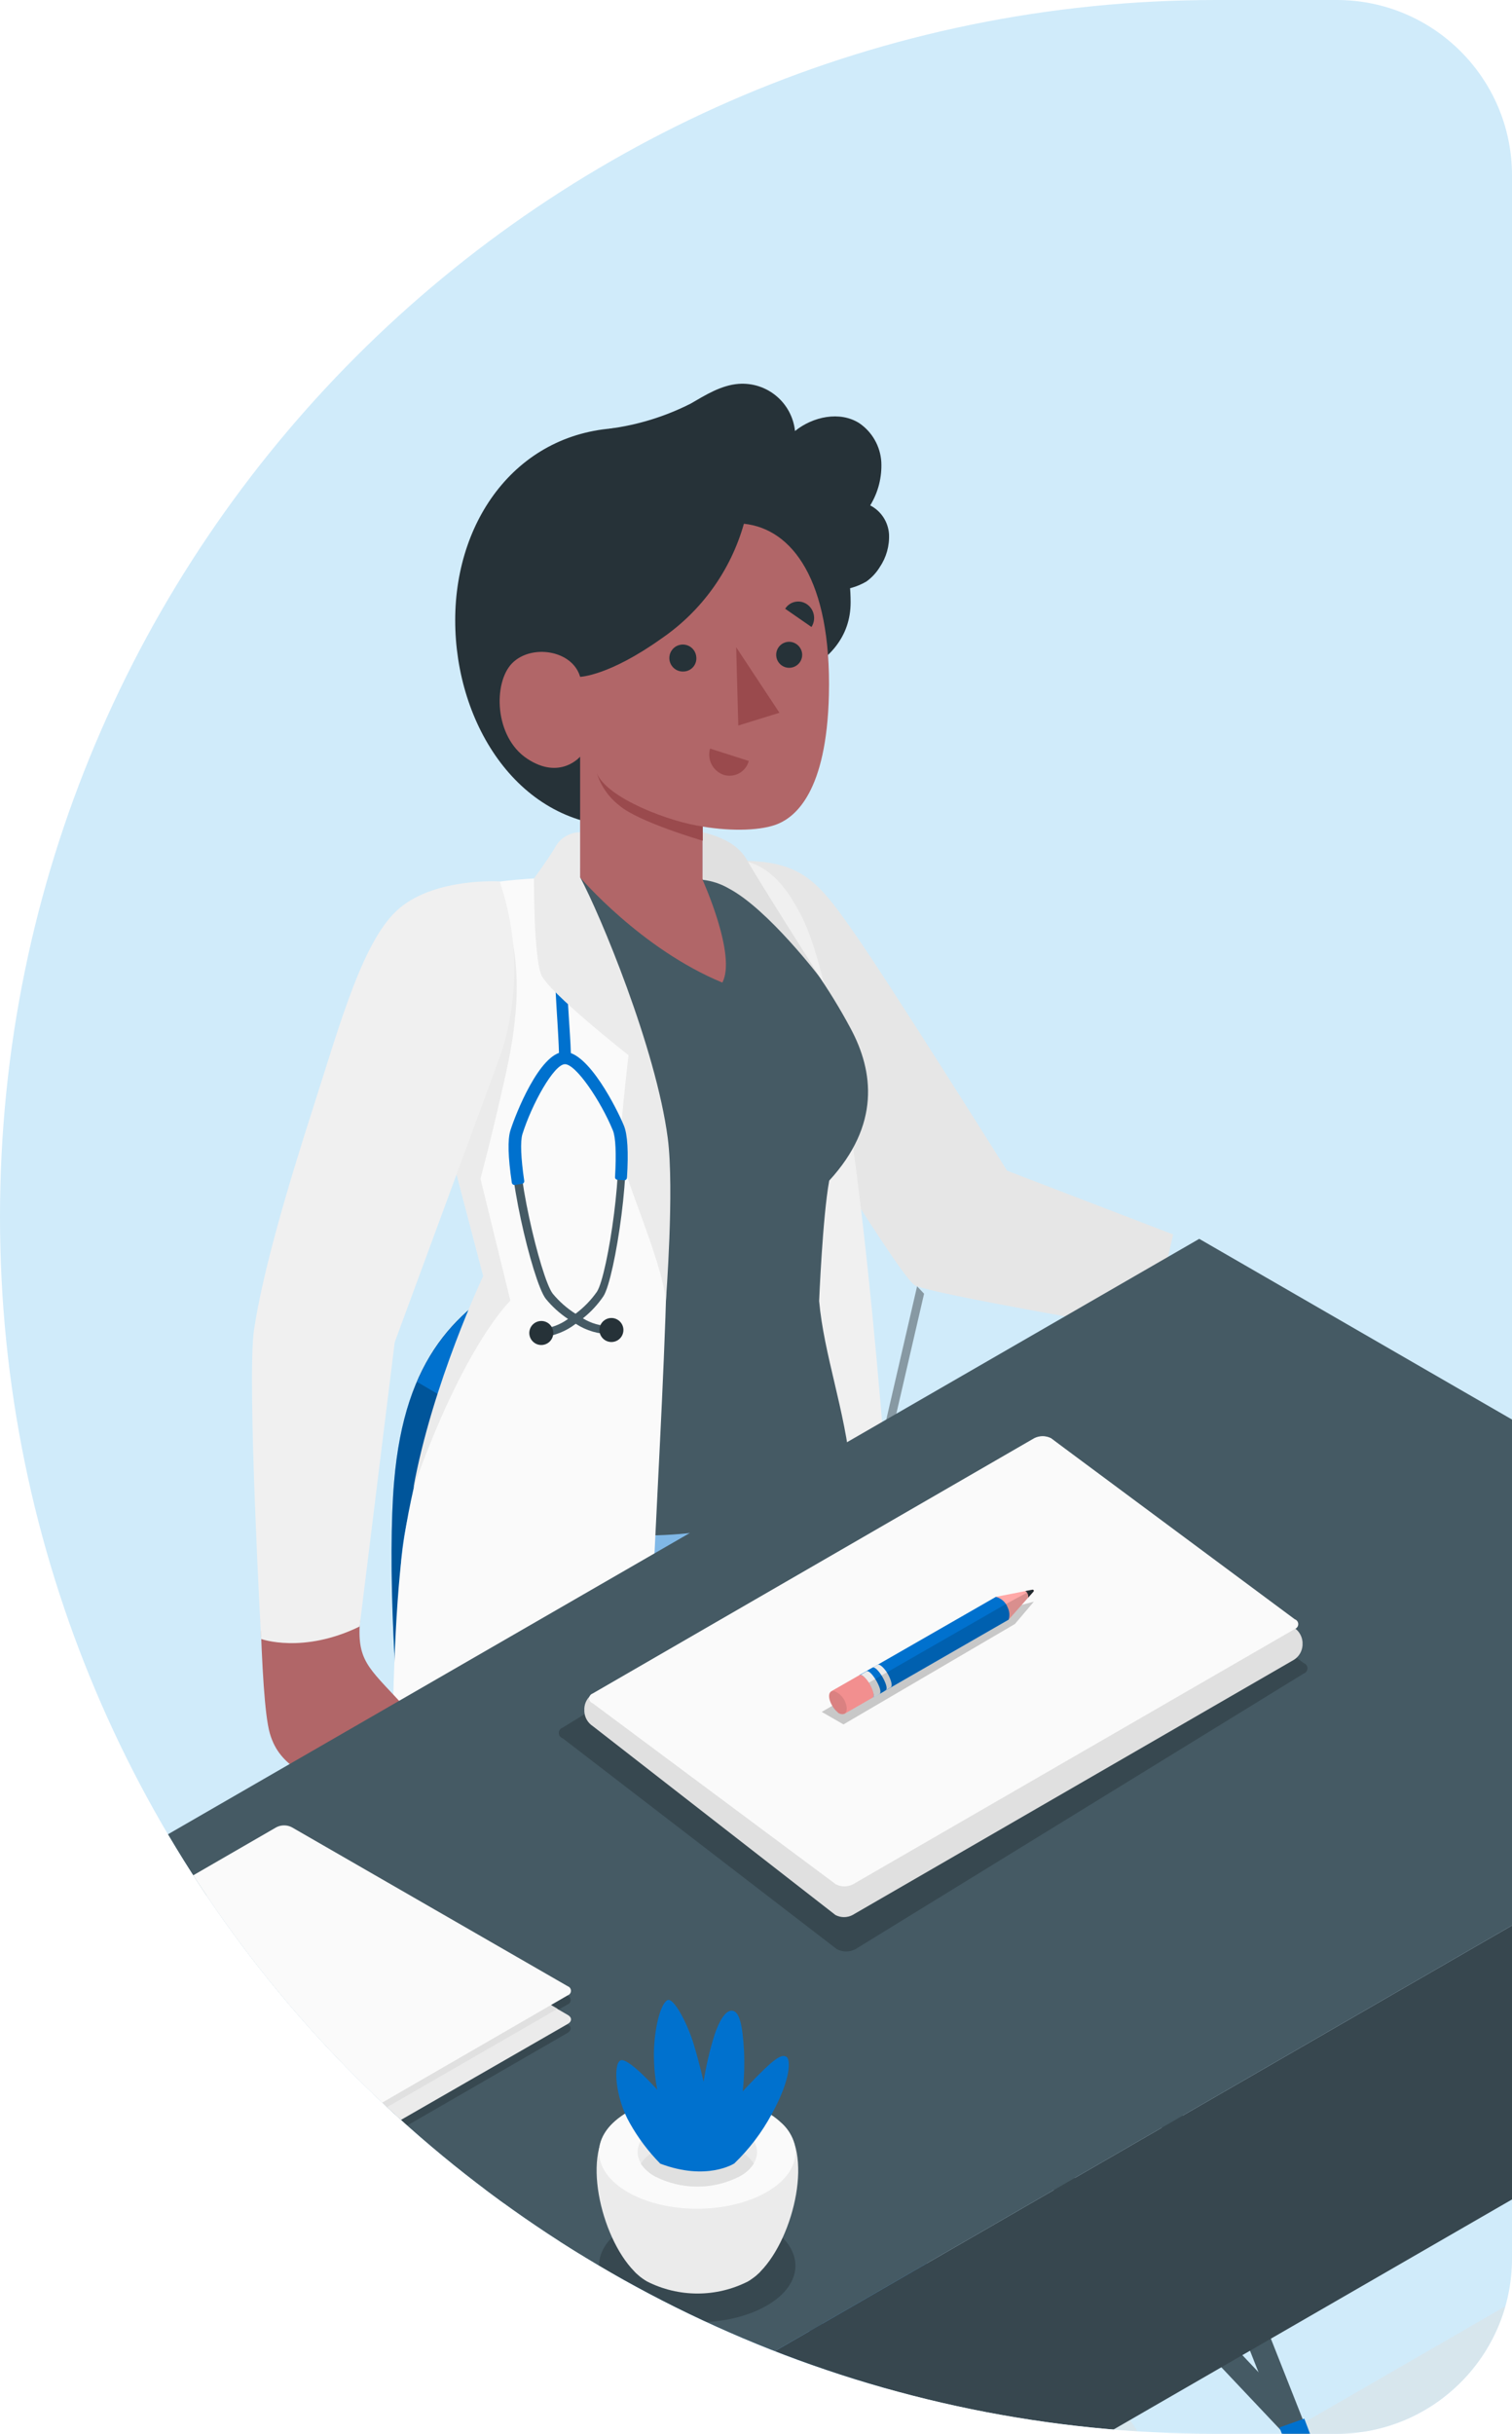 <svg width="69" height="111" viewBox="0 0 69 111" fill="none" xmlns="http://www.w3.org/2000/svg">
<g clip-path="url(#clip0_436_38552)">
<path d="M0 55.5C0 24.848 24.848 0 55.5 0H61C65.418 0 69 3.582 69 8V103C69 107.418 65.418 111 61 111H55.5C24.848 111 0 86.152 0 55.5Z" fill="#D0EBFA"/>
<g filter="url(#filter0_d_436_38552)">
<path d="M28.858 126.743C42.31 126.743 53.215 120.705 53.215 113.257C53.215 105.808 42.31 99.769 28.858 99.769C15.405 99.769 4.5 105.808 4.5 113.257C4.5 120.705 15.405 126.743 28.858 126.743Z" fill="#E0E0E0" fill-opacity="0.48"/>
<path d="M13.964 135.51L52.135 157.541C52.331 157.64 52.546 157.691 52.765 157.691C52.983 157.691 53.199 157.64 53.395 157.541L120.895 118.568C120.97 118.542 121.036 118.493 121.082 118.428C121.129 118.363 121.154 118.284 121.154 118.204C121.154 118.124 121.129 118.046 121.082 117.981C121.036 117.916 120.97 117.867 120.895 117.841L82.724 95.809C82.529 95.711 82.314 95.66 82.096 95.66C81.878 95.66 81.663 95.711 81.468 95.809L13.964 134.783C13.889 134.809 13.823 134.858 13.777 134.923C13.73 134.988 13.706 135.066 13.706 135.146C13.706 135.226 13.73 135.304 13.777 135.37C13.823 135.435 13.889 135.484 13.964 135.51Z" fill="#E0E0E0" fill-opacity="0.48"/>
<path d="M38.704 125.068C38.633 125.068 38.562 125.054 38.496 125.026C38.43 124.999 38.37 124.959 38.32 124.908C38.27 124.858 38.23 124.798 38.203 124.731C38.176 124.665 38.162 124.595 38.163 124.523V89.69C38.163 89.546 38.22 89.409 38.321 89.307C38.423 89.206 38.56 89.148 38.704 89.148C38.848 89.148 38.986 89.206 39.087 89.307C39.189 89.409 39.246 89.546 39.246 89.69V124.523C39.246 124.667 39.189 124.805 39.087 124.907C38.986 125.009 38.848 125.067 38.704 125.068Z" fill="#455A64"/>
<path d="M60.257 112.388C60.15 112.389 60.045 112.359 59.955 112.301C59.865 112.243 59.794 112.16 59.751 112.062L49.07 85.026C49.017 84.892 49.019 84.743 49.077 84.611C49.134 84.48 49.241 84.376 49.375 84.323C49.508 84.27 49.657 84.273 49.789 84.33C49.921 84.387 50.025 84.494 50.078 84.628L60.759 111.648C60.791 111.73 60.803 111.818 60.794 111.906C60.784 111.994 60.753 112.078 60.703 112.151C60.654 112.224 60.587 112.284 60.51 112.325C60.432 112.366 60.345 112.388 60.257 112.388Z" fill="#455A64"/>
<path d="M58.971 109.143C58.898 109.143 58.825 109.128 58.758 109.099C58.691 109.07 58.63 109.027 58.58 108.973L38.702 87.941L18.863 108.882C18.815 108.937 18.756 108.981 18.691 109.013C18.625 109.045 18.554 109.063 18.481 109.066C18.408 109.07 18.335 109.058 18.267 109.033C18.199 109.007 18.136 108.969 18.083 108.919C18.03 108.868 17.988 108.808 17.959 108.741C17.93 108.675 17.915 108.603 17.914 108.53C17.913 108.457 17.927 108.385 17.955 108.318C17.983 108.25 18.025 108.189 18.077 108.138L38.304 86.779C38.355 86.725 38.416 86.683 38.484 86.653C38.552 86.624 38.625 86.609 38.699 86.609C38.772 86.61 38.844 86.625 38.912 86.654C38.979 86.683 39.04 86.726 39.09 86.779L59.36 108.23C59.408 108.281 59.447 108.342 59.472 108.408C59.497 108.474 59.509 108.545 59.507 108.616C59.505 108.687 59.489 108.757 59.46 108.822C59.43 108.886 59.389 108.945 59.337 108.993C59.239 109.088 59.108 109.142 58.971 109.143Z" fill="#455A64"/>
<path d="M17.154 112.389C17.085 112.389 17.018 112.376 16.955 112.35C16.888 112.324 16.828 112.286 16.776 112.236C16.725 112.187 16.683 112.128 16.655 112.063C16.626 111.998 16.611 111.928 16.61 111.856C16.609 111.785 16.622 111.715 16.648 111.648L27.329 84.612C27.382 84.479 27.486 84.371 27.618 84.314C27.75 84.257 27.899 84.255 28.032 84.307C28.166 84.36 28.273 84.464 28.331 84.596C28.388 84.728 28.39 84.877 28.337 85.01L17.656 112.046C17.616 112.147 17.547 112.234 17.457 112.295C17.368 112.356 17.262 112.389 17.154 112.389Z" fill="#455A64"/>
<path d="M59.521 108.305L60.933 112.03C60.936 112.062 60.936 112.094 60.933 112.125V112.194C60.893 112.294 60.818 112.378 60.721 112.428C60.588 112.496 60.44 112.531 60.291 112.531C60.141 112.531 59.993 112.496 59.86 112.428C59.786 112.391 59.727 112.329 59.694 112.252V112.203L58.389 108.709L59.521 108.305Z" fill="#0071CE"/>
<path d="M17.887 108.305L16.475 112.03C16.472 112.062 16.472 112.094 16.475 112.125C16.471 112.148 16.471 112.171 16.475 112.194C16.513 112.296 16.589 112.38 16.687 112.428C16.82 112.496 16.967 112.531 17.116 112.531C17.265 112.531 17.412 112.496 17.545 112.428C17.621 112.393 17.68 112.33 17.711 112.252V112.203L19.036 108.709L17.887 108.305Z" fill="#0071CE"/>
<path d="M59.099 86.279C59.099 85.46 58.381 84.592 56.867 83.61C54.071 81.796 47.827 78.155 43.915 75.986C43.914 75.978 43.91 75.971 43.904 75.965C43.898 75.96 43.89 75.957 43.882 75.956C40.871 74.129 38.062 65.428 35.981 58.819C35.27 56.564 34.402 55.288 33.371 54.688C33.126 54.548 32.222 54.052 32.02 53.931C29.978 52.705 27.293 54.176 23.952 56.006C20.872 57.69 18.468 59.846 17.985 65.572C17.688 69.056 17.969 75.715 18.677 80.762C19.701 89.195 20.96 89.208 22.784 90.618C25.929 93.051 33.009 96.457 36 97.619C41.41 99.746 45.833 96.464 49.128 94.836C52.149 93.31 55.066 91.586 57.859 89.675C58.684 89.078 59.111 88.471 59.102 87.832C59.092 87.58 59.099 86.543 59.099 86.279Z" fill="#0071CE"/>
<path opacity="0.25" d="M59.099 86.279C59.099 85.46 58.381 84.592 56.867 83.61C54.071 81.796 47.827 78.155 43.915 75.986C43.914 75.978 43.91 75.971 43.904 75.965C43.898 75.96 43.89 75.957 43.882 75.956C40.871 74.129 38.062 65.428 35.981 58.819C35.27 56.564 34.402 55.288 33.371 54.688C33.126 54.548 32.222 54.052 32.02 53.931C29.978 52.705 27.293 54.176 23.952 56.006C20.872 57.69 18.468 59.846 17.985 65.572C17.688 69.056 17.969 75.715 18.677 80.762C19.701 89.195 20.96 89.208 22.784 90.618C25.929 93.051 33.009 96.457 36 97.619C41.41 99.746 45.833 96.464 49.128 94.836C52.149 93.31 55.066 91.586 57.859 89.675C58.684 89.078 59.111 88.471 59.102 87.832C59.092 87.58 59.099 86.543 59.099 86.279Z" fill="black"/>
<path d="M33.249 54.62C31.223 53.556 28.59 55.001 25.334 56.786C23.25 57.931 21.471 59.285 20.392 61.82L19.034 61.024C20.114 58.499 21.889 57.145 23.967 56.006C27.311 54.176 29.993 52.705 32.039 53.931L33.249 54.62Z" fill="#0071CE"/>
<path d="M56.88 83.609C55.066 82.432 55.027 82.131 43.83 75.93C43.849 75.934 43.867 75.942 43.883 75.952C40.875 74.119 38.069 65.424 35.987 58.818C33.87 52.104 30.343 54.048 25.342 56.789C22.256 58.469 19.851 60.629 19.362 66.354C18.873 72.08 19.933 86.255 21.887 87.984C24.017 90.34 32.568 94.718 35.984 96.062C41.393 98.189 45.817 94.907 49.112 93.279C52.139 91.751 55.061 90.023 57.859 88.108C59.728 86.745 59.555 85.352 56.88 83.609Z" fill="#0071CE"/>
<g opacity="0.1">
<path d="M25.335 56.789C30.337 54.048 33.863 52.104 35.981 58.818C38.062 65.428 40.874 74.129 43.882 75.956C43.882 75.956 38.718 75.956 31.237 79.991C23.459 84.19 22.272 88.297 21.916 88.004C19.959 86.373 18.882 72.077 19.368 66.354C19.854 60.632 22.256 58.469 25.335 56.789Z" fill="black"/>
</g>
<path d="M34.112 37.262C36.721 37.334 37.462 38.377 39.035 40.625C40.607 42.873 45.958 51.391 45.958 51.391L53.536 54.301L52.538 58.722C52.538 58.722 42.408 57.006 41.746 56.618C41.083 56.23 36.151 48.103 36.151 48.103L34.112 37.262Z" fill="#E6E6E6"/>
<path d="M32.115 37.334C34.581 36.718 35.671 38.094 36.493 39.618C40.228 46.469 41.745 87.576 41.745 87.576C41.745 87.576 33.413 90.9 27.231 86.999L32.115 37.334Z" fill="#F0F0F0"/>
<path d="M40.058 107.986L38.499 113.92C38.499 113.92 36.701 114.981 35.151 113.937C33.922 113.108 33.996 112.126 33.996 112.126L34.068 111.232L34.244 104.332L40.058 107.986Z" fill="#B16668"/>
<path d="M38.819 65.094C41.367 73.974 45.671 89.066 44.464 93.764C43.55 97.284 39.57 110.138 39.57 110.138C38.033 110.354 34.892 110.696 33.668 108.005C33.358 103.636 32.282 73.974 32.282 73.974L38.819 65.094Z" fill="#0071CE"/>
<path opacity="0.4" d="M38.819 65.094C41.367 73.974 45.671 89.066 44.464 93.764C43.55 97.284 39.57 110.138 39.57 110.138C38.033 110.354 34.892 110.696 33.668 108.005C33.358 103.636 32.282 73.974 32.282 73.974L38.819 65.094Z" fill="white"/>
<path opacity="0.25" d="M32.296 73.959C33.913 72.43 35.417 70.786 36.795 69.039C36.795 69.039 36.469 71.143 33.569 74.044C33.569 74.044 38.429 92.767 38.4 95.755C38.371 98.744 36.769 109.458 36.769 109.458L32.296 73.959Z" fill="black"/>
<path d="M38.818 65.092C36.74 69.402 35.924 71.124 32.293 73.972C32.293 73.972 36.733 92.425 36.929 96.007C37.255 101.961 36.489 115.288 36.214 119.337C35.526 120.237 32.172 120.391 31.115 119.624C30.632 117.751 29.011 111.161 28.251 105.25C27.69 100.881 28.407 96.973 28.499 95.828C26.146 89.828 20.865 81.072 18.933 74.798C18.616 73.712 18.416 72.595 18.336 71.467C17.906 67.49 19.534 64.453 20.489 62.332L38.818 65.092Z" fill="#0071CE"/>
<g opacity="0.5">
<path d="M38.82 65.092C36.742 69.402 35.926 71.124 32.295 73.972C32.295 73.972 36.735 92.425 36.931 96.007C37.257 101.961 36.491 115.288 36.217 119.337C35.528 120.237 32.175 120.391 31.117 119.624C30.635 117.751 29.013 111.161 28.253 105.25C27.692 100.881 28.41 96.973 28.501 95.828C26.149 89.828 20.867 81.072 18.935 74.798C18.619 73.712 18.418 72.595 18.338 71.467C17.908 67.49 19.536 64.453 20.492 62.332L38.82 65.092Z" fill="white"/>
</g>
<path d="M30.192 29.902L28.479 35.693C23.716 35.693 20.773 31.054 20.773 26.291C20.773 21.508 23.82 17.512 28.603 17.512H30.156C34.938 17.512 38.818 20.686 38.818 25.472C38.818 28.588 34.955 29.902 30.192 29.902Z" fill="#263238"/>
<path d="M39.712 21.05C40.078 20.453 40.254 19.759 40.218 19.059C40.195 18.71 40.093 18.37 39.919 18.065C39.746 17.76 39.505 17.499 39.216 17.301C38.325 16.733 37.092 17.001 36.28 17.657C36.214 17.034 35.908 16.461 35.427 16.06C34.946 15.658 34.327 15.46 33.703 15.507C32.91 15.569 32.205 16.009 31.52 16.407C30.354 16.998 29.095 17.386 27.798 17.552L29.256 18.113C29.058 18.419 28.932 18.765 28.888 19.126C28.843 19.488 28.882 19.854 29.002 20.198C29.064 20.339 29.14 20.474 29.23 20.599C30.198 22.047 31.535 23.211 33.103 23.97C34.671 24.729 36.413 25.055 38.149 24.916C38.636 24.905 39.112 24.77 39.533 24.524C39.778 24.35 39.985 24.128 40.143 23.872C40.447 23.426 40.597 22.893 40.57 22.355C40.551 22.082 40.462 21.819 40.312 21.59C40.161 21.361 39.955 21.175 39.712 21.05Z" fill="#263238"/>
<path d="M26.475 38.016L23.352 38.342C21.281 38.847 20.345 39.761 20.133 41.604C20.035 42.459 19.516 44.736 20.24 47.591C20.893 50.175 22.648 56.501 22.648 56.501C22.648 56.501 20.381 62.187 19.317 65.094C26.683 69.9 35.776 68.001 38.83 65.094C38.572 62.347 37.6 59.786 37.381 57.336C37.381 57.336 37.538 53.506 37.841 51.845C40.174 49.304 39.874 46.87 38.82 44.909C36.889 41.285 33.975 38.104 33.035 38.107L26.475 38.016Z" fill="#455A64"/>
<path d="M32.072 35.957C33.006 36.185 33.733 36.564 34.111 37.262C34.49 37.96 37.443 42.609 37.443 42.609C37.443 42.609 35.061 39.474 33.267 38.525C32.9 38.311 32.494 38.175 32.072 38.127V35.957Z" fill="#E0E0E0"/>
<path d="M26.474 38.015C26.474 38.015 29.737 44.817 30.317 49.407C30.898 53.997 29.665 69.657 29.665 74.626C29.665 80.616 29.684 90.501 29.684 90.501C29.684 90.501 25.962 90.501 23.404 89.77C21.535 89.238 19.32 88.282 17.979 86.681C17.979 86.681 17.613 74.42 18.383 68.581C19.111 63.034 22.063 56.203 22.063 56.203L18.279 41.776C18.279 41.776 18.455 39.297 20.788 38.602C22.996 37.936 26.474 38.015 26.474 38.015Z" fill="#FAFAFA"/>
<path d="M23.405 40.984L19.542 46.638L22.051 56.197C22.051 56.197 19.722 61.114 18.863 65.874C21.19 59.293 23.291 57.319 23.291 57.319L21.927 51.754C21.927 51.754 22.407 50.002 23.075 47.013C23.744 44.025 23.633 42.293 23.405 40.984Z" fill="#EBEBEB"/>
<path d="M25.515 46.314C25.515 46.03 25.489 45.417 25.44 44.64C25.198 40.853 25.087 37.427 26.366 37.137L26.48 37.659C25.544 37.861 25.854 42.751 25.971 44.591C26.024 45.384 26.063 46.007 26.05 46.321L25.515 46.314Z" fill="#0071CE"/>
<path d="M26.473 35.957C26.235 35.958 26.002 36.025 25.799 36.149C25.596 36.273 25.431 36.45 25.322 36.662C25.015 37.184 24.369 38.061 24.369 38.061C24.369 38.061 24.346 41.539 24.695 42.443C24.995 43.226 28.682 46.126 28.682 46.126C28.682 46.126 28.323 49.196 28.294 50.269C28.264 51.343 30.157 55.235 30.388 57.32C30.388 57.32 30.78 52.256 30.473 49.904C29.935 45.81 27.38 39.686 26.473 38.009V35.957Z" fill="#EBEBEB"/>
<path d="M24.741 58.983H24.695V58.611C25.138 58.574 25.562 58.416 25.922 58.154C25.538 57.899 25.195 57.588 24.904 57.231C24.3 56.451 22.982 50.889 23.39 49.594C23.716 48.507 24.796 46.109 25.749 46.07H25.771C26.721 46.07 27.967 48.334 28.398 49.378C28.913 50.638 28.072 56.292 27.537 57.117C27.277 57.499 26.962 57.839 26.6 58.125C26.978 58.359 27.415 58.481 27.86 58.477L27.905 58.846C27.326 58.856 26.758 58.691 26.274 58.373C25.83 58.717 25.299 58.928 24.741 58.983ZM25.788 46.439C25.23 46.462 24.228 48.24 23.772 49.701C23.396 50.892 24.666 56.275 25.223 56.999C25.52 57.358 25.871 57.667 26.264 57.916C26.642 57.635 26.973 57.295 27.243 56.908C27.739 56.142 28.548 50.67 28.068 49.516C27.488 48.129 26.349 46.439 25.788 46.439Z" fill="#455A64"/>
<path d="M28.45 58.635C28.454 58.743 28.426 58.85 28.37 58.943C28.314 59.035 28.231 59.109 28.133 59.155C28.034 59.2 27.925 59.216 27.817 59.199C27.71 59.182 27.611 59.134 27.531 59.061C27.451 58.987 27.395 58.892 27.369 58.787C27.344 58.681 27.35 58.571 27.387 58.469C27.425 58.367 27.491 58.279 27.579 58.215C27.666 58.151 27.77 58.114 27.879 58.11C28.024 58.104 28.165 58.157 28.272 58.255C28.379 58.353 28.443 58.49 28.45 58.635Z" fill="#263238"/>
<path d="M25.249 58.772C25.254 58.88 25.226 58.987 25.169 59.08C25.113 59.172 25.03 59.246 24.932 59.291C24.834 59.337 24.724 59.352 24.617 59.336C24.51 59.319 24.41 59.271 24.331 59.197C24.251 59.124 24.195 59.029 24.169 58.923C24.143 58.818 24.15 58.708 24.187 58.606C24.224 58.504 24.291 58.416 24.378 58.352C24.466 58.288 24.57 58.251 24.678 58.247C24.75 58.243 24.822 58.255 24.89 58.279C24.958 58.304 25.02 58.342 25.073 58.391C25.126 58.44 25.169 58.498 25.199 58.564C25.229 58.629 25.246 58.7 25.249 58.772Z" fill="#263238"/>
<path d="M28.504 51.829L28.178 51.807C28.162 51.806 28.146 51.802 28.131 51.795C28.117 51.788 28.104 51.778 28.094 51.765C28.084 51.753 28.076 51.739 28.071 51.724C28.066 51.708 28.065 51.692 28.067 51.676C28.129 50.632 28.096 49.862 27.969 49.556C27.414 48.205 26.272 46.515 25.773 46.535C25.274 46.554 24.276 48.339 23.838 49.732C23.741 50.058 23.77 50.818 23.923 51.852C23.928 51.884 23.92 51.917 23.901 51.943C23.882 51.969 23.854 51.987 23.822 51.992L23.496 52.041C23.48 52.044 23.463 52.043 23.447 52.039C23.431 52.034 23.416 52.027 23.403 52.017C23.39 52.007 23.379 51.995 23.371 51.98C23.363 51.966 23.358 51.95 23.356 51.934C23.183 50.772 23.163 49.976 23.29 49.562C23.525 48.818 24.625 46.022 25.734 45.973C26.843 45.924 28.178 48.619 28.474 49.343C28.638 49.741 28.686 50.538 28.611 51.712C28.61 51.741 28.599 51.769 28.579 51.79C28.559 51.812 28.533 51.826 28.504 51.829Z" fill="#0071CE"/>
<path d="M15.644 80.261C16.212 80.793 16.522 81.508 17.106 82.565C17.69 83.622 20.57 83.723 20.799 80.751C20.972 78.513 20.189 77.756 18.619 76.014C16.972 74.18 16.336 73.88 16.411 72.18C16.453 71.342 17.716 59.206 17.716 59.206L21.869 47.764C21.869 47.764 23.37 42.417 22.616 38.691C22.616 38.691 19.924 38.473 18.023 40.371C15.801 42.59 13.285 53.558 12.731 55.773C11.932 58.58 11.583 61.496 11.697 64.412C11.827 67.972 11.84 75.41 12.313 77.051C12.786 78.692 14.114 78.829 15.644 80.261Z" fill="#B16668"/>
<path d="M22.801 38.199C22.801 38.199 19.94 38.02 18.266 39.39C16.593 40.76 15.552 44.59 14.322 48.417C13.092 52.244 11.996 55.973 11.591 58.655C11.265 60.899 11.918 72.749 11.918 72.749C11.918 72.749 13.823 73.44 16.41 72.181L18.012 59.219L22.808 46.209C23.692 43.611 23.689 40.795 22.801 38.199Z" fill="#F0F0F0"/>
<path d="M33.948 21.887C36.127 22.112 37.948 24.428 37.827 29.684C37.723 34.141 36.278 35.23 35.543 35.556C34.809 35.883 33.42 35.925 32.062 35.697V38.127C32.062 38.127 33.628 41.579 32.963 42.812C29.247 41.279 26.474 38.016 26.474 38.016V32.509C26.474 32.509 25.557 33.596 24.056 32.601C22.556 31.606 22.497 29.136 23.371 28.248C24.245 27.361 26.125 27.645 26.474 28.868C26.474 28.868 27.779 28.836 30.183 27.123C32.013 25.872 33.345 24.019 33.948 21.887Z" fill="#B16668"/>
<path d="M31.776 27.973C31.784 28.053 31.775 28.133 31.75 28.21C31.726 28.286 31.686 28.357 31.634 28.418C31.581 28.478 31.517 28.528 31.445 28.564C31.374 28.599 31.295 28.62 31.215 28.625C31.093 28.636 30.971 28.61 30.863 28.551C30.756 28.492 30.669 28.402 30.613 28.293C30.556 28.184 30.534 28.06 30.549 27.939C30.563 27.817 30.614 27.702 30.694 27.609C30.773 27.516 30.879 27.449 30.998 27.417C31.116 27.384 31.241 27.388 31.357 27.427C31.474 27.466 31.576 27.538 31.65 27.636C31.725 27.733 31.769 27.851 31.776 27.973Z" fill="#263238"/>
<path d="M32.403 32.141L34.171 32.705C34.14 32.823 34.084 32.934 34.009 33.03C33.933 33.127 33.839 33.207 33.732 33.266C33.625 33.325 33.507 33.362 33.385 33.374C33.263 33.386 33.14 33.374 33.023 33.338C32.786 33.256 32.589 33.086 32.474 32.863C32.359 32.64 32.333 32.382 32.403 32.141Z" fill="#9A4A4D"/>
<path d="M37.031 26.595L35.831 25.764C35.881 25.683 35.947 25.613 36.026 25.559C36.104 25.504 36.193 25.466 36.286 25.448C36.38 25.429 36.476 25.429 36.569 25.448C36.663 25.468 36.751 25.506 36.829 25.561C36.99 25.674 37.101 25.845 37.138 26.038C37.176 26.23 37.138 26.43 37.031 26.595Z" fill="#263238"/>
<path d="M36.608 27.857C36.609 27.974 36.576 28.088 36.513 28.186C36.449 28.283 36.359 28.36 36.252 28.407C36.145 28.453 36.028 28.468 35.913 28.448C35.798 28.428 35.692 28.375 35.607 28.295C35.522 28.215 35.463 28.112 35.436 27.999C35.41 27.886 35.417 27.767 35.457 27.658C35.497 27.548 35.569 27.453 35.663 27.384C35.757 27.315 35.868 27.276 35.985 27.27C36.064 27.267 36.144 27.28 36.218 27.308C36.292 27.337 36.361 27.379 36.419 27.434C36.476 27.488 36.523 27.554 36.556 27.627C36.588 27.699 36.606 27.777 36.608 27.857Z" fill="#263238"/>
<path d="M33.596 27.52L33.691 31.089L35.57 30.508L33.596 27.52Z" fill="#9A4A4D"/>
<path d="M32.072 35.694C30.637 35.508 27.691 34.418 27.231 33.25C27.415 33.84 27.776 34.36 28.265 34.738C29.146 35.495 32.072 36.343 32.072 36.343V35.694Z" fill="#9A4A4D"/>
<path opacity="0.35" d="M42.17 57.003L38.265 73.88L37.949 73.544L41.851 56.664L42.17 57.003Z" fill="black"/>
<g opacity="0.2">
<path d="M49.657 63.667C49.788 63.993 50.874 64.73 52.45 64.6L52.714 63.621L49.657 63.667Z" fill="black"/>
</g>
<path d="M54.773 56.028C54.773 56.028 54.27 57.881 54.14 58.347C54.009 58.814 51.686 59.887 50.522 60.034C48.297 60.311 48.045 60.794 48.581 62.373C49.073 63.828 50.522 64.379 52.531 64.141C53.471 64.03 54.773 63.195 55.285 61.737C55.937 59.877 55.585 57.887 55.843 56.801C56.1 55.714 55.34 55.382 54.773 56.028Z" fill="#B16668"/>
<path d="M31.762 107.303L-2.5 87.522L54.727 54.5L88.986 74.28L31.762 107.303Z" fill="#455A64"/>
<path d="M-2.5 87.523V127.084L-0.696 128.125V101.056L29.958 118.755V145.823L31.762 146.864V107.304L-2.5 87.523Z" fill="#263238"/>
<path d="M-0.696 128.123L1.108 127.083V102.095L-0.696 101.055V128.123Z" fill="black"/>
<path d="M31.763 146.864L33.568 145.824V118.755L87.186 87.817V114.886L88.987 113.845V74.281L31.763 107.304V146.864Z" fill="#37474F"/>
<g opacity="0.2">
<path d="M28.65 99.499C26.898 100.508 26.898 102.145 28.65 103.157C30.402 104.168 33.217 104.165 34.982 103.157C36.747 102.149 36.731 100.508 34.982 99.499C33.234 98.491 30.405 98.488 28.65 99.499Z" fill="black"/>
</g>
<g opacity="0.2">
<path d="M3.353 87.501L15.926 94.767C16.036 94.823 16.157 94.853 16.28 94.853C16.404 94.853 16.525 94.823 16.634 94.767L25.896 89.42C25.939 89.405 25.976 89.378 26.002 89.341C26.029 89.305 26.043 89.261 26.043 89.216C26.043 89.171 26.029 89.127 26.002 89.09C25.976 89.054 25.939 89.026 25.896 89.012L13.316 81.743C13.207 81.689 13.085 81.66 12.963 81.66C12.84 81.66 12.719 81.689 12.608 81.743L3.346 87.094C3.157 87.204 3.157 87.387 3.353 87.501Z" fill="black"/>
</g>
<g opacity="0.2">
<path d="M3.351 88.798L15.925 96.064C16.034 96.12 16.155 96.15 16.279 96.15C16.402 96.15 16.523 96.12 16.633 96.064L25.895 90.717C26.09 90.602 26.09 90.42 25.895 90.309L13.315 83.04C13.205 82.985 13.084 82.957 12.961 82.957C12.838 82.957 12.717 82.985 12.607 83.04L3.351 88.387C3.309 88.403 3.272 88.43 3.247 88.467C3.221 88.504 3.207 88.548 3.207 88.593C3.207 88.638 3.221 88.681 3.247 88.718C3.272 88.755 3.309 88.783 3.351 88.798Z" fill="black"/>
</g>
<path d="M3.355 88.373L15.928 95.638C16.038 95.694 16.159 95.724 16.282 95.724C16.405 95.724 16.527 95.694 16.636 95.638L25.912 90.304C26.107 90.19 26.107 90.007 25.912 89.896L13.318 82.614C13.208 82.56 13.087 82.531 12.964 82.531C12.842 82.531 12.72 82.56 12.611 82.614L3.355 87.961C3.313 87.977 3.276 88.005 3.25 88.041C3.225 88.078 3.211 88.122 3.211 88.167C3.211 88.212 3.225 88.256 3.25 88.293C3.276 88.329 3.313 88.357 3.355 88.373Z" fill="#EBEBEB"/>
<path d="M12.615 82.617L3.819 87.696L15.926 94.694C16.036 94.749 16.157 94.777 16.28 94.777C16.403 94.777 16.524 94.749 16.634 94.694L25.443 89.615L13.316 82.617C13.207 82.563 13.087 82.535 12.965 82.535C12.844 82.535 12.724 82.563 12.615 82.617Z" fill="#E0E0E0"/>
<path d="M3.355 87.094L15.928 94.359C16.038 94.416 16.159 94.445 16.282 94.445C16.405 94.445 16.527 94.416 16.636 94.359L25.912 88.999C25.954 88.984 25.99 88.956 26.016 88.919C26.042 88.882 26.056 88.839 26.056 88.794C26.056 88.749 26.042 88.705 26.016 88.668C25.99 88.631 25.954 88.603 25.912 88.588L13.318 81.336C13.209 81.279 13.088 81.25 12.964 81.25C12.841 81.25 12.72 81.279 12.611 81.336L3.355 86.683C3.313 86.698 3.276 86.726 3.25 86.763C3.225 86.8 3.211 86.844 3.211 86.888C3.211 86.933 3.225 86.977 3.25 87.014C3.276 87.051 3.313 87.079 3.355 87.094Z" fill="#FAFAFA"/>
<g opacity="0.2">
<path d="M25.675 77.275L38.193 86.899C38.323 86.965 38.467 87 38.613 87C38.759 87 38.903 86.965 39.033 86.899L59.49 74.328C59.541 74.311 59.586 74.279 59.617 74.235C59.649 74.192 59.666 74.14 59.666 74.087C59.666 74.033 59.649 73.981 59.617 73.938C59.586 73.894 59.541 73.862 59.49 73.845L46.976 64.221C46.845 64.155 46.701 64.121 46.554 64.121C46.408 64.121 46.263 64.155 46.132 64.221L25.675 76.793C25.624 76.81 25.58 76.842 25.548 76.885C25.517 76.929 25.5 76.981 25.5 77.034C25.5 77.088 25.517 77.14 25.548 77.183C25.58 77.226 25.624 77.259 25.675 77.275Z" fill="black"/>
</g>
<path d="M26.666 76.057V75.904C26.675 75.773 26.714 75.645 26.781 75.532C26.848 75.419 26.94 75.323 27.051 75.251L47.206 63.605C47.326 63.544 47.458 63.512 47.591 63.512C47.725 63.512 47.857 63.544 47.976 63.605L59.056 72.236C59.166 72.308 59.258 72.404 59.324 72.517C59.391 72.631 59.431 72.758 59.441 72.889V73.042C59.431 73.173 59.392 73.3 59.325 73.414C59.258 73.527 59.166 73.623 59.056 73.694L38.9 85.341C38.781 85.402 38.649 85.434 38.515 85.434C38.381 85.434 38.249 85.402 38.13 85.341L27.051 76.723C26.939 76.65 26.846 76.551 26.779 76.436C26.713 76.32 26.674 76.191 26.666 76.057Z" fill="#E0E0E0"/>
<path d="M27.051 75.683L38.149 83.941C38.269 84 38.4 84.031 38.534 84.031C38.667 84.031 38.799 84 38.919 83.941L59.087 72.294C59.133 72.278 59.173 72.248 59.202 72.208C59.23 72.168 59.245 72.121 59.245 72.072C59.245 72.023 59.23 71.975 59.202 71.936C59.173 71.896 59.133 71.866 59.087 71.85L47.964 63.593C47.844 63.532 47.712 63.5 47.579 63.5C47.445 63.5 47.313 63.532 47.194 63.593L27.038 75.24C26.993 75.257 26.953 75.288 26.926 75.329C26.899 75.369 26.885 75.417 26.887 75.466C26.888 75.515 26.905 75.562 26.934 75.601C26.964 75.64 27.005 75.669 27.051 75.683Z" fill="#FAFAFA"/>
<path d="M34.712 101.587C36.255 100.012 37.162 96.074 35.655 94.824H27.998C26.491 96.074 27.398 100.008 28.941 101.584L28.983 101.63L29.035 101.682L29.176 101.806L29.212 101.835L29.329 101.923C29.394 101.969 29.463 102.011 29.528 102.051C30.241 102.412 31.03 102.601 31.83 102.601C32.63 102.601 33.418 102.412 34.131 102.051C34.2 102.011 34.267 101.968 34.33 101.92L34.441 101.838L34.487 101.803C34.533 101.763 34.578 101.724 34.621 101.682L34.683 101.623L34.712 101.587Z" fill="#EBEBEB"/>
<path d="M28.65 94.32C26.898 95.328 26.898 96.966 28.65 97.977C30.402 98.988 33.217 98.985 34.982 97.977C36.747 96.969 36.731 95.328 34.982 94.32C33.234 93.312 30.405 93.308 28.65 94.32Z" fill="#FAFAFA"/>
<path d="M29.896 95.034C28.832 95.651 28.832 96.646 29.896 97.259C30.493 97.563 31.153 97.722 31.823 97.722C32.492 97.722 33.152 97.563 33.749 97.259C34.813 96.646 34.813 95.651 33.749 95.034C33.152 94.732 32.492 94.574 31.823 94.574C31.153 94.574 30.493 94.732 29.896 95.034Z" fill="#EBEBEB"/>
<path d="M33.748 96.093C33.151 95.79 32.491 95.633 31.821 95.633C31.152 95.633 30.492 95.79 29.895 96.093C29.632 96.23 29.408 96.431 29.242 96.677C29.408 96.923 29.632 97.123 29.895 97.261C30.491 97.565 31.152 97.724 31.821 97.724C32.491 97.724 33.151 97.565 33.748 97.261C34.011 97.125 34.236 96.924 34.4 96.677C34.236 96.43 34.011 96.229 33.748 96.093Z" fill="#E0E0E0"/>
<path d="M30.131 96.677C29.586 96.124 29.117 95.501 28.738 94.824C28.085 93.686 27.974 92.162 28.307 91.973C28.64 91.784 29.994 93.307 29.994 93.307C29.869 92.663 29.82 92.006 29.85 91.35C29.909 90.335 30.153 89.415 30.444 89.229C30.734 89.043 31.387 90.322 31.664 91.249C31.941 92.175 32.108 92.939 32.108 92.939C32.221 92.216 32.388 91.503 32.607 90.805C32.933 89.843 33.259 89.624 33.491 89.722C33.722 89.82 33.886 90.263 33.954 91.546C33.979 92.157 33.96 92.77 33.895 93.379C33.895 93.379 34.375 92.854 34.904 92.345C35.487 91.787 35.735 91.692 35.902 91.816C36.068 91.94 36.114 92.795 35.213 94.426C34.765 95.257 34.191 96.013 33.51 96.668C33.51 96.668 32.261 97.483 30.131 96.677Z" fill="#0071CE"/>
<path opacity="0.2" d="M37.5 76.074L38.492 76.645L46.315 72.065L47.18 71.047L45.379 71.523L37.5 76.074Z" fill="black"/>
<path d="M45.45 70.827L47.117 70.501C47.128 70.499 47.138 70.5 47.148 70.505C47.158 70.51 47.166 70.517 47.171 70.526C47.176 70.535 47.179 70.546 47.178 70.557C47.177 70.567 47.173 70.577 47.166 70.586L46.031 71.865L45.45 70.827Z" fill="#FFA8A7"/>
<path d="M47.164 70.586C47.171 70.577 47.175 70.567 47.176 70.557C47.177 70.546 47.175 70.535 47.17 70.526C47.164 70.517 47.156 70.51 47.147 70.505C47.137 70.5 47.126 70.499 47.116 70.501L46.789 70.563C46.834 70.591 46.871 70.63 46.894 70.677C46.918 70.725 46.928 70.778 46.923 70.83V70.86L47.164 70.586Z" fill="#263238"/>
<path d="M39.832 75.428L39.969 75.35L40.136 75.258L46.031 71.866C46.086 71.683 46.07 71.486 45.985 71.314C45.941 71.196 45.87 71.09 45.776 71.005C45.682 70.92 45.569 70.86 45.447 70.828L39.539 74.218L39.212 74.397C39.438 74.306 40.028 75.32 39.832 75.428Z" fill="#0071CE"/>
<path d="M40.341 75.133L40.644 74.957C40.733 74.908 40.684 74.69 40.576 74.461C40.439 74.158 40.165 73.864 40.044 73.926L39.822 74.057L39.741 74.103C39.861 74.04 40.136 74.334 40.273 74.638C40.374 74.856 40.426 75.068 40.347 75.127L40.341 75.133Z" fill="#EBEBEB"/>
<path d="M40.417 75.086C40.625 74.975 40.028 73.944 39.816 74.055L39.513 74.231C39.722 74.121 40.319 75.151 40.11 75.262L40.417 75.086Z" fill="#0071CE"/>
<path d="M39.832 75.428L40.135 75.259C40.341 75.151 39.77 74.153 39.555 74.218L39.251 74.394C39.437 74.306 40.028 75.321 39.832 75.428Z" fill="#EBEBEB"/>
<path opacity="0.15" d="M47.173 70.526L47.117 70.5L45.907 71.153L39.653 74.741C39.653 74.722 39.633 74.722 39.627 74.741C39.803 75.019 39.937 75.368 39.819 75.426L39.956 75.348L40.123 75.257L46.031 71.864L47.163 70.585C47.17 70.577 47.175 70.567 47.176 70.557C47.178 70.546 47.177 70.536 47.173 70.526Z" fill="black"/>
<path d="M38.544 76.159L39.82 75.425C39.911 75.379 39.863 75.161 39.758 74.936C39.621 74.629 39.347 74.335 39.226 74.394L37.944 75.128C37.69 75.275 37.925 75.83 38.209 76.074C38.249 76.121 38.303 76.154 38.363 76.169C38.423 76.185 38.487 76.181 38.544 76.159Z" fill="#F28F8F"/>
<path opacity="0.1" d="M38.619 75.764C38.587 75.626 38.523 75.497 38.433 75.388C38.342 75.278 38.227 75.192 38.097 75.135C38.066 75.122 38.032 75.118 37.999 75.123C37.966 75.127 37.935 75.141 37.908 75.161C37.715 75.337 37.937 75.846 38.208 76.077C38.248 76.122 38.3 76.154 38.358 76.169C38.416 76.184 38.478 76.182 38.534 76.162C38.632 76.107 38.668 75.96 38.619 75.764Z" fill="black"/>
</g>
</g>
<defs>
<filter id="filter0_d_436_38552" x="-4.5" y="15.5" width="127.654" height="146.191" filterUnits="userSpaceOnUse" color-interpolation-filters="sRGB">
<feFlood flood-opacity="0" result="BackgroundImageFix"/>
<feColorMatrix in="SourceAlpha" type="matrix" values="0 0 0 0 0 0 0 0 0 0 0 0 0 0 0 0 0 0 127 0" result="hardAlpha"/>
<feOffset dy="2"/>
<feGaussianBlur stdDeviation="1"/>
<feComposite in2="hardAlpha" operator="out"/>
<feColorMatrix type="matrix" values="0 0 0 0 0 0 0 0 0 0 0 0 0 0 0 0 0 0 0.25 0"/>
<feBlend mode="normal" in2="BackgroundImageFix" result="effect1_dropShadow_436_38552"/>
<feBlend mode="normal" in="SourceGraphic" in2="effect1_dropShadow_436_38552" result="shape"/>
</filter>
<clipPath id="clip0_436_38552">
<path d="M0 55.5C0 24.848 24.848 0 55.5 0H61C65.418 0 69 3.582 69 8V103C69 107.418 65.418 111 61 111H55.5C24.848 111 0 86.152 0 55.5Z" fill="white"/>
</clipPath>
</defs>
</svg>
